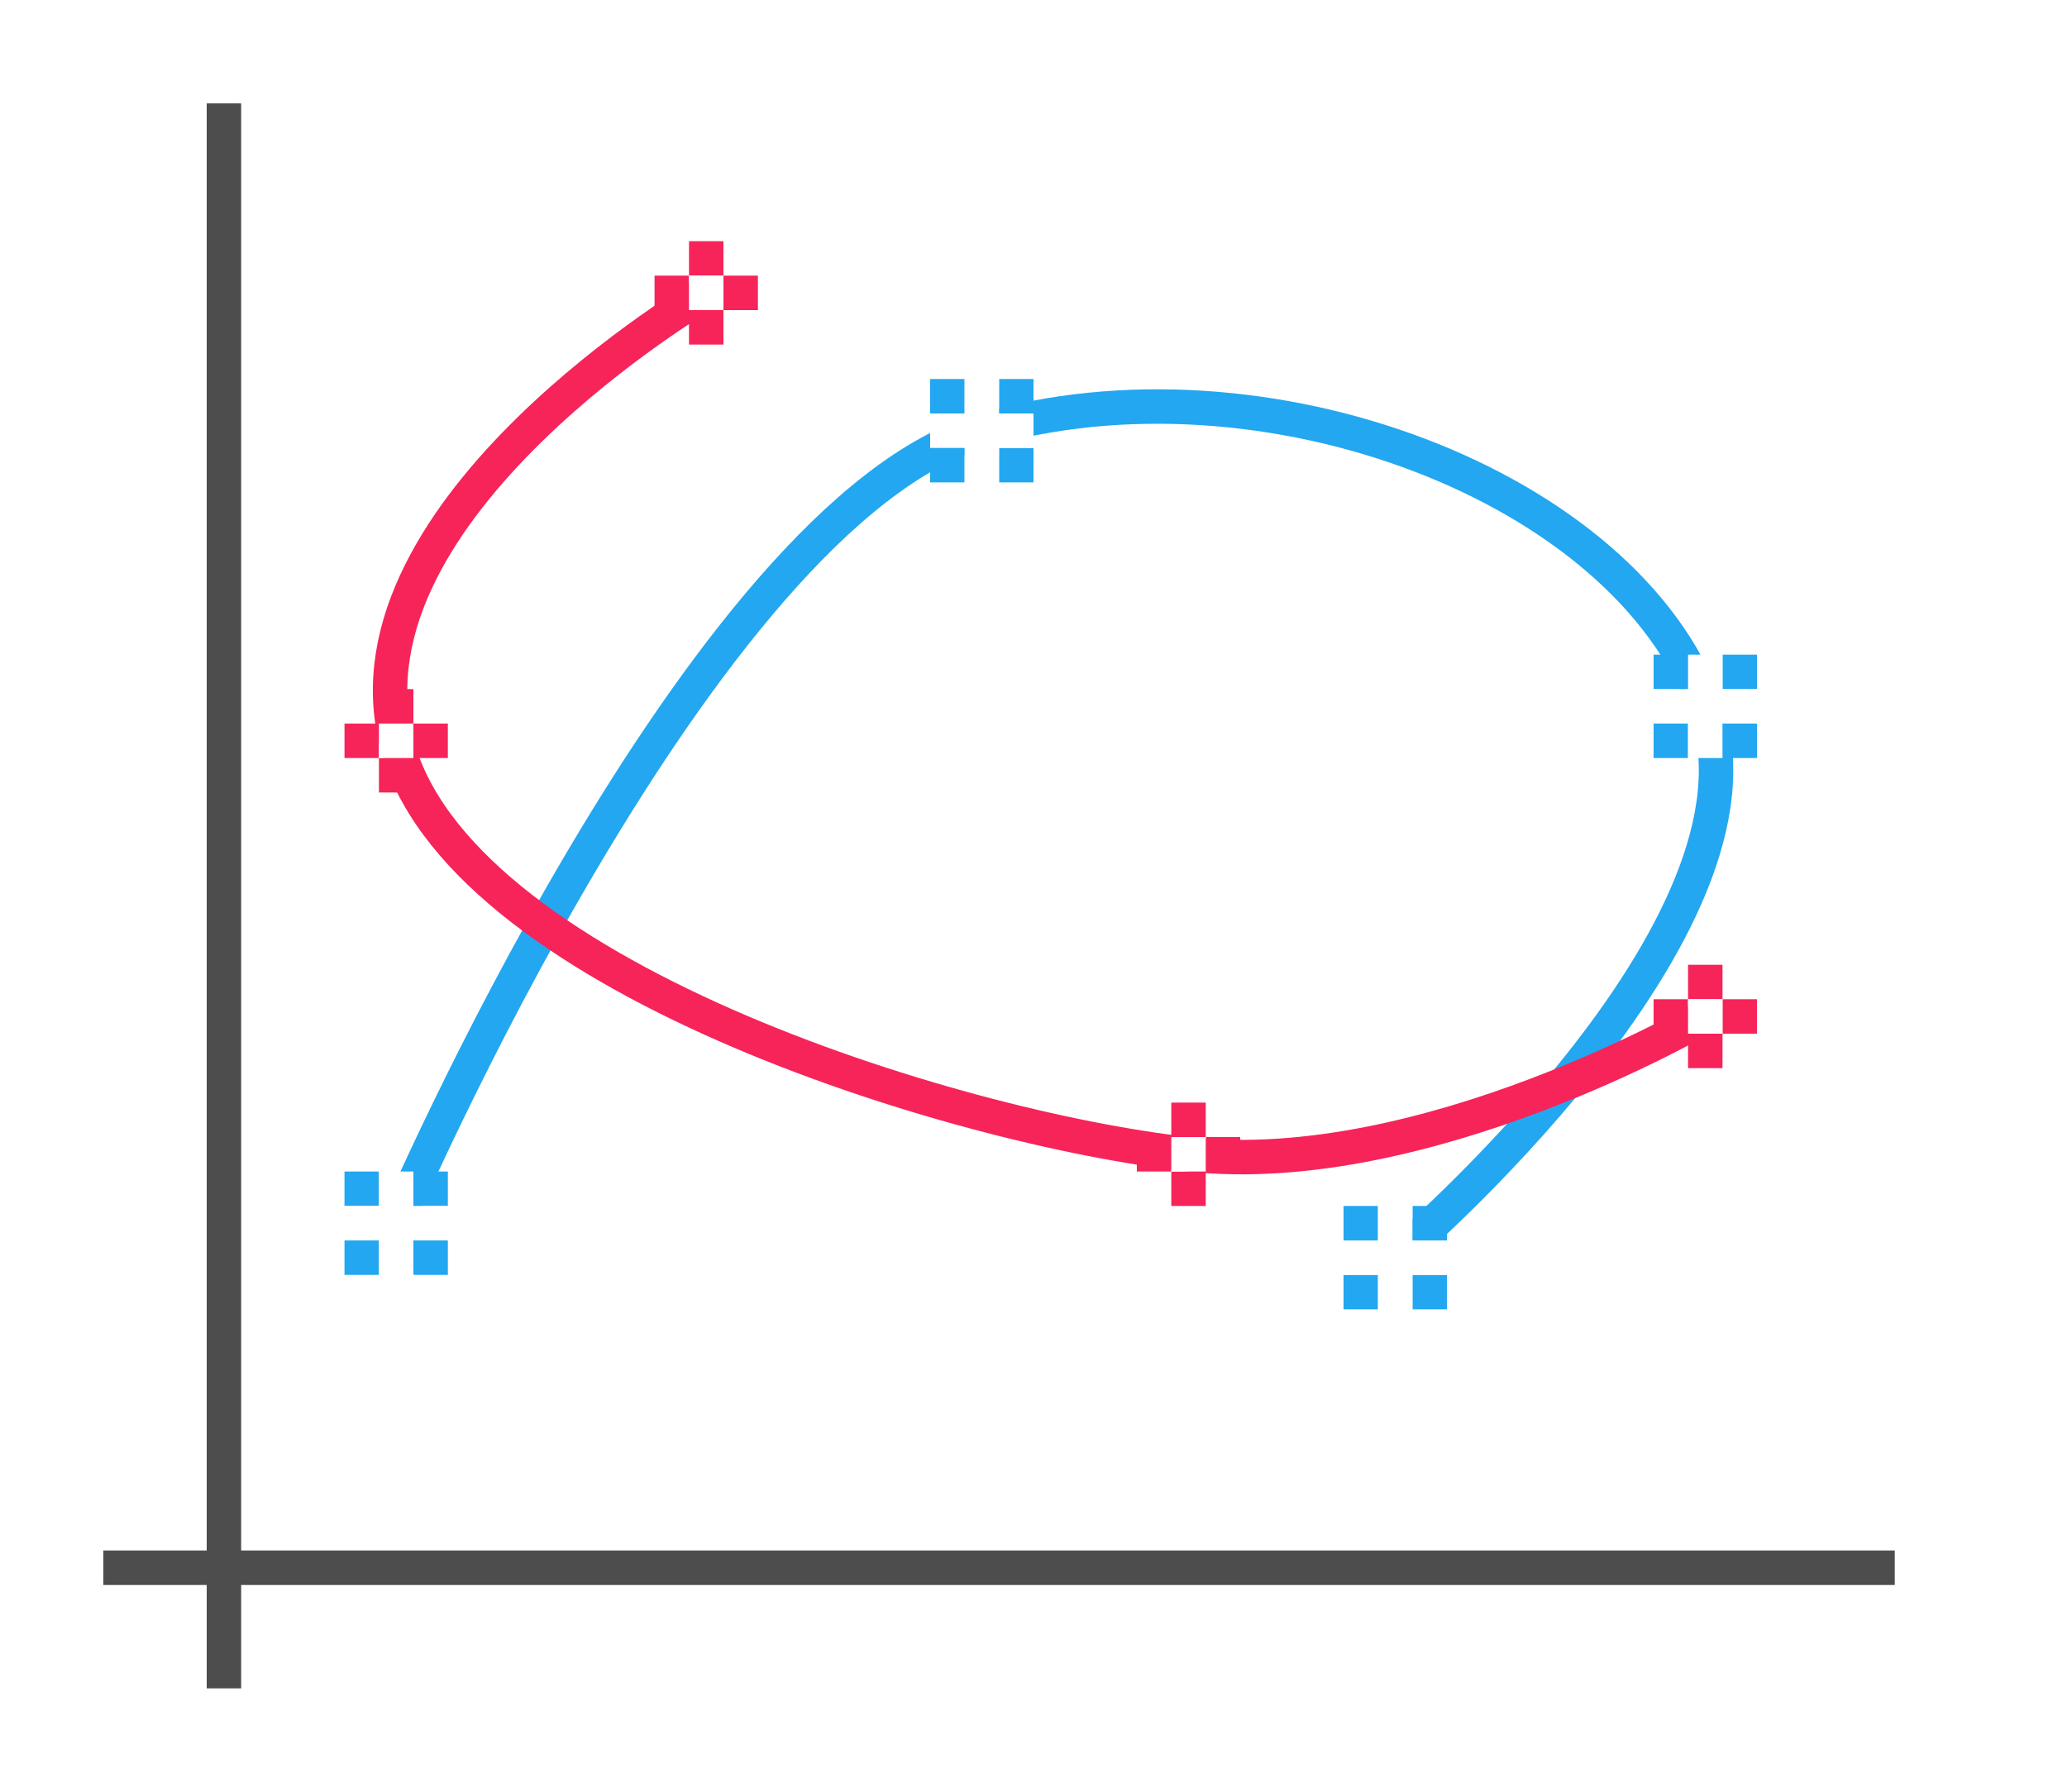 <?xml version="1.0" encoding="UTF-8"?>
<svg xmlns="http://www.w3.org/2000/svg" xmlns:xlink="http://www.w3.org/1999/xlink" width="60pt" height="52pt" viewBox="0 0 60 52" version="1.1">
<g id="surface1">
<rect x="0" y="0" width="60" height="52" style="fill:rgb(100%,100%,100%);fill-opacity:1;stroke:none;"/>
<path style=" stroke:none;fill-rule:nonzero;fill:rgb(30.196%,30.196%,30.196%);fill-opacity:1;" d="M 3 45 L 55 45 L 55 46 L 3 46 Z M 3 45 "/>
<path style=" stroke:none;fill-rule:nonzero;fill:rgb(30.196%,30.196%,30.196%);fill-opacity:1;" d="M 6 3 L 7 3 L 7 49 L 6 49 Z M 6 3 "/>
<path style="fill:none;stroke-width:1;stroke-linecap:butt;stroke-linejoin:miter;stroke:rgb(13.333%,65.49%,94.118%);stroke-opacity:1;stroke-miterlimit:4;" d="M 11.5 1035.862 C 11.5 1035.862 20.332 1015.257 28.5 1012.862 C 36.668 1010.468 47.184 1014.464 49.5 1020.862 C 51.816 1027.261 40.5 1036.862 40.5 1036.862 " transform="matrix(1,0,0,1,0,-1000.362)"/>
<path style="fill:none;stroke-width:1;stroke-linecap:butt;stroke-linejoin:miter;stroke:rgb(96.471%,14.118%,34.902%);stroke-opacity:1;stroke-miterlimit:4;" d="M 20.5 1008.862 C 20.5 1008.862 9.832 1015.104 11.5 1021.862 C 13.168 1028.62 27.629 1033.104 34.5 1033.862 C 41.371 1034.62 49.5 1029.862 49.5 1029.862 " transform="matrix(1,0,0,1,0,-1000.362)"/>
<path style=" stroke:none;fill-rule:nonzero;fill:rgb(96.471%,14.118%,34.902%);fill-opacity:1;" d="M 48 29 L 49 29 L 49 30 L 48 30 Z M 48 29 "/>
<path style=" stroke:none;fill-rule:nonzero;fill:rgb(96.471%,14.118%,34.902%);fill-opacity:1;" d="M 49 28 L 50 28 L 50 29 L 49 29 Z M 49 28 "/>
<path style=" stroke:none;fill-rule:nonzero;fill:rgb(96.471%,14.118%,34.902%);fill-opacity:1;" d="M 49 30 L 50 30 L 50 31 L 49 31 Z M 49 30 "/>
<path style=" stroke:none;fill-rule:nonzero;fill:rgb(96.471%,14.118%,34.902%);fill-opacity:1;" d="M 50 29 L 51 29 L 51 30 L 50 30 Z M 50 29 "/>
<path style=" stroke:none;fill-rule:nonzero;fill:rgb(100%,100%,100%);fill-opacity:1;" d="M 49 29 L 50 29 L 50 30 L 49 30 Z M 49 29 "/>
<path style=" stroke:none;fill-rule:nonzero;fill:rgb(96.471%,14.118%,34.902%);fill-opacity:1;" d="M 33 33 L 34 33 L 34 34 L 33 34 Z M 33 33 "/>
<path style=" stroke:none;fill-rule:nonzero;fill:rgb(96.471%,14.118%,34.902%);fill-opacity:1;" d="M 34 32 L 35 32 L 35 33 L 34 33 Z M 34 32 "/>
<path style=" stroke:none;fill-rule:nonzero;fill:rgb(96.471%,14.118%,34.902%);fill-opacity:1;" d="M 34 34 L 35 34 L 35 35 L 34 35 Z M 34 34 "/>
<path style=" stroke:none;fill-rule:nonzero;fill:rgb(96.471%,14.118%,34.902%);fill-opacity:1;" d="M 35 33 L 36 33 L 36 34 L 35 34 Z M 35 33 "/>
<path style=" stroke:none;fill-rule:nonzero;fill:rgb(100%,100%,100%);fill-opacity:1;" d="M 34 33 L 35 33 L 35 34 L 34 34 Z M 34 33 "/>
<path style=" stroke:none;fill-rule:nonzero;fill:rgb(96.471%,14.118%,34.902%);fill-opacity:1;" d="M 10 21 L 11 21 L 11 22 L 10 22 Z M 10 21 "/>
<path style=" stroke:none;fill-rule:nonzero;fill:rgb(96.471%,14.118%,34.902%);fill-opacity:1;" d="M 11 20 L 12 20 L 12 21 L 11 21 Z M 11 20 "/>
<path style=" stroke:none;fill-rule:nonzero;fill:rgb(96.471%,14.118%,34.902%);fill-opacity:1;" d="M 11 22 L 12 22 L 12 23 L 11 23 Z M 11 22 "/>
<path style=" stroke:none;fill-rule:nonzero;fill:rgb(96.471%,14.118%,34.902%);fill-opacity:1;" d="M 12 21 L 13 21 L 13 22 L 12 22 Z M 12 21 "/>
<path style=" stroke:none;fill-rule:nonzero;fill:rgb(100%,100%,100%);fill-opacity:1;" d="M 11 21 L 12 21 L 12 22 L 11 22 Z M 11 21 "/>
<path style=" stroke:none;fill-rule:nonzero;fill:rgb(96.471%,14.118%,34.902%);fill-opacity:1;" d="M 19 8 L 20 8 L 20 9 L 19 9 Z M 19 8 "/>
<path style=" stroke:none;fill-rule:nonzero;fill:rgb(96.471%,14.118%,34.902%);fill-opacity:1;" d="M 20 7 L 21 7 L 21 8 L 20 8 Z M 20 7 "/>
<path style=" stroke:none;fill-rule:nonzero;fill:rgb(96.471%,14.118%,34.902%);fill-opacity:1;" d="M 20 9 L 21 9 L 21 10 L 20 10 Z M 20 9 "/>
<path style=" stroke:none;fill-rule:nonzero;fill:rgb(96.471%,14.118%,34.902%);fill-opacity:1;" d="M 21 8 L 22 8 L 22 9 L 21 9 Z M 21 8 "/>
<path style=" stroke:none;fill-rule:nonzero;fill:rgb(100%,100%,100%);fill-opacity:1;" d="M 20 8 L 21 8 L 21 9 L 20 9 Z M 20 8 "/>
<path style=" stroke:none;fill-rule:nonzero;fill:rgb(13.333%,65.49%,94.118%);fill-opacity:1;" d="M 27 11 L 28 11 L 28 12 L 27 12 Z M 27 11 "/>
<path style=" stroke:none;fill-rule:nonzero;fill:rgb(13.333%,65.49%,94.118%);fill-opacity:1;" d="M 29 11 L 30 11 L 30 12 L 29 12 Z M 29 11 "/>
<path style=" stroke:none;fill-rule:nonzero;fill:rgb(13.333%,65.49%,94.118%);fill-opacity:1;" d="M 27 13 L 28 13 L 28 14 L 27 14 Z M 27 13 "/>
<path style=" stroke:none;fill-rule:nonzero;fill:rgb(13.333%,65.49%,94.118%);fill-opacity:1;" d="M 29 13 L 30 13 L 30 14 L 29 14 Z M 29 13 "/>
<path style=" stroke:none;fill-rule:nonzero;fill:rgb(100%,100%,100%);fill-opacity:1;" d="M 28 11 L 28 12 L 27 12 L 27 13 L 28 13 L 28 14 L 29 14 L 29 13 L 30 13 L 30 12 L 29 12 L 29 11 Z M 28 11 "/>
<path style=" stroke:none;fill-rule:nonzero;fill:rgb(13.333%,65.49%,94.118%);fill-opacity:1;" d="M 48 19 L 49 19 L 49 20 L 48 20 Z M 48 19 "/>
<path style=" stroke:none;fill-rule:nonzero;fill:rgb(13.333%,65.49%,94.118%);fill-opacity:1;" d="M 50 19 L 51 19 L 51 20 L 50 20 Z M 50 19 "/>
<path style=" stroke:none;fill-rule:nonzero;fill:rgb(13.333%,65.49%,94.118%);fill-opacity:1;" d="M 48 21 L 49 21 L 49 22 L 48 22 Z M 48 21 "/>
<path style=" stroke:none;fill-rule:nonzero;fill:rgb(13.333%,65.49%,94.118%);fill-opacity:1;" d="M 50 21 L 51 21 L 51 22 L 50 22 Z M 50 21 "/>
<path style=" stroke:none;fill-rule:nonzero;fill:rgb(100%,100%,100%);fill-opacity:1;" d="M 49 19 L 49 20 L 48 20 L 48 21 L 49 21 L 49 22 L 50 22 L 50 21 L 51 21 L 51 20 L 50 20 L 50 19 Z M 49 19 "/>
<path style=" stroke:none;fill-rule:nonzero;fill:rgb(13.333%,65.49%,94.118%);fill-opacity:1;" d="M 39 35 L 40 35 L 40 36 L 39 36 Z M 39 35 "/>
<path style=" stroke:none;fill-rule:nonzero;fill:rgb(13.333%,65.49%,94.118%);fill-opacity:1;" d="M 41 35 L 42 35 L 42 36 L 41 36 Z M 41 35 "/>
<path style=" stroke:none;fill-rule:nonzero;fill:rgb(13.333%,65.49%,94.118%);fill-opacity:1;" d="M 39 37 L 40 37 L 40 38 L 39 38 Z M 39 37 "/>
<path style=" stroke:none;fill-rule:nonzero;fill:rgb(13.333%,65.49%,94.118%);fill-opacity:1;" d="M 41 37 L 42 37 L 42 38 L 41 38 Z M 41 37 "/>
<path style=" stroke:none;fill-rule:nonzero;fill:rgb(100%,100%,100%);fill-opacity:1;" d="M 40 35 L 40 36 L 39 36 L 39 37 L 40 37 L 40 38 L 41 38 L 41 37 L 42 37 L 42 36 L 41 36 L 41 35 Z M 40 35 "/>
<path style=" stroke:none;fill-rule:nonzero;fill:rgb(13.333%,65.49%,94.118%);fill-opacity:1;" d="M 10 34 L 11 34 L 11 35 L 10 35 Z M 10 34 "/>
<path style=" stroke:none;fill-rule:nonzero;fill:rgb(13.333%,65.49%,94.118%);fill-opacity:1;" d="M 12 34 L 13 34 L 13 35 L 12 35 Z M 12 34 "/>
<path style=" stroke:none;fill-rule:nonzero;fill:rgb(13.333%,65.49%,94.118%);fill-opacity:1;" d="M 10 36 L 11 36 L 11 37 L 10 37 Z M 10 36 "/>
<path style=" stroke:none;fill-rule:nonzero;fill:rgb(13.333%,65.49%,94.118%);fill-opacity:1;" d="M 12 36 L 13 36 L 13 37 L 12 37 Z M 12 36 "/>
<path style=" stroke:none;fill-rule:nonzero;fill:rgb(100%,100%,100%);fill-opacity:1;" d="M 11 34 L 11 35 L 10 35 L 10 36 L 11 36 L 11 37 L 12 37 L 12 36 L 13 36 L 13 35 L 12 35 L 12 34 Z M 11 34 "/>
</g>
</svg>
